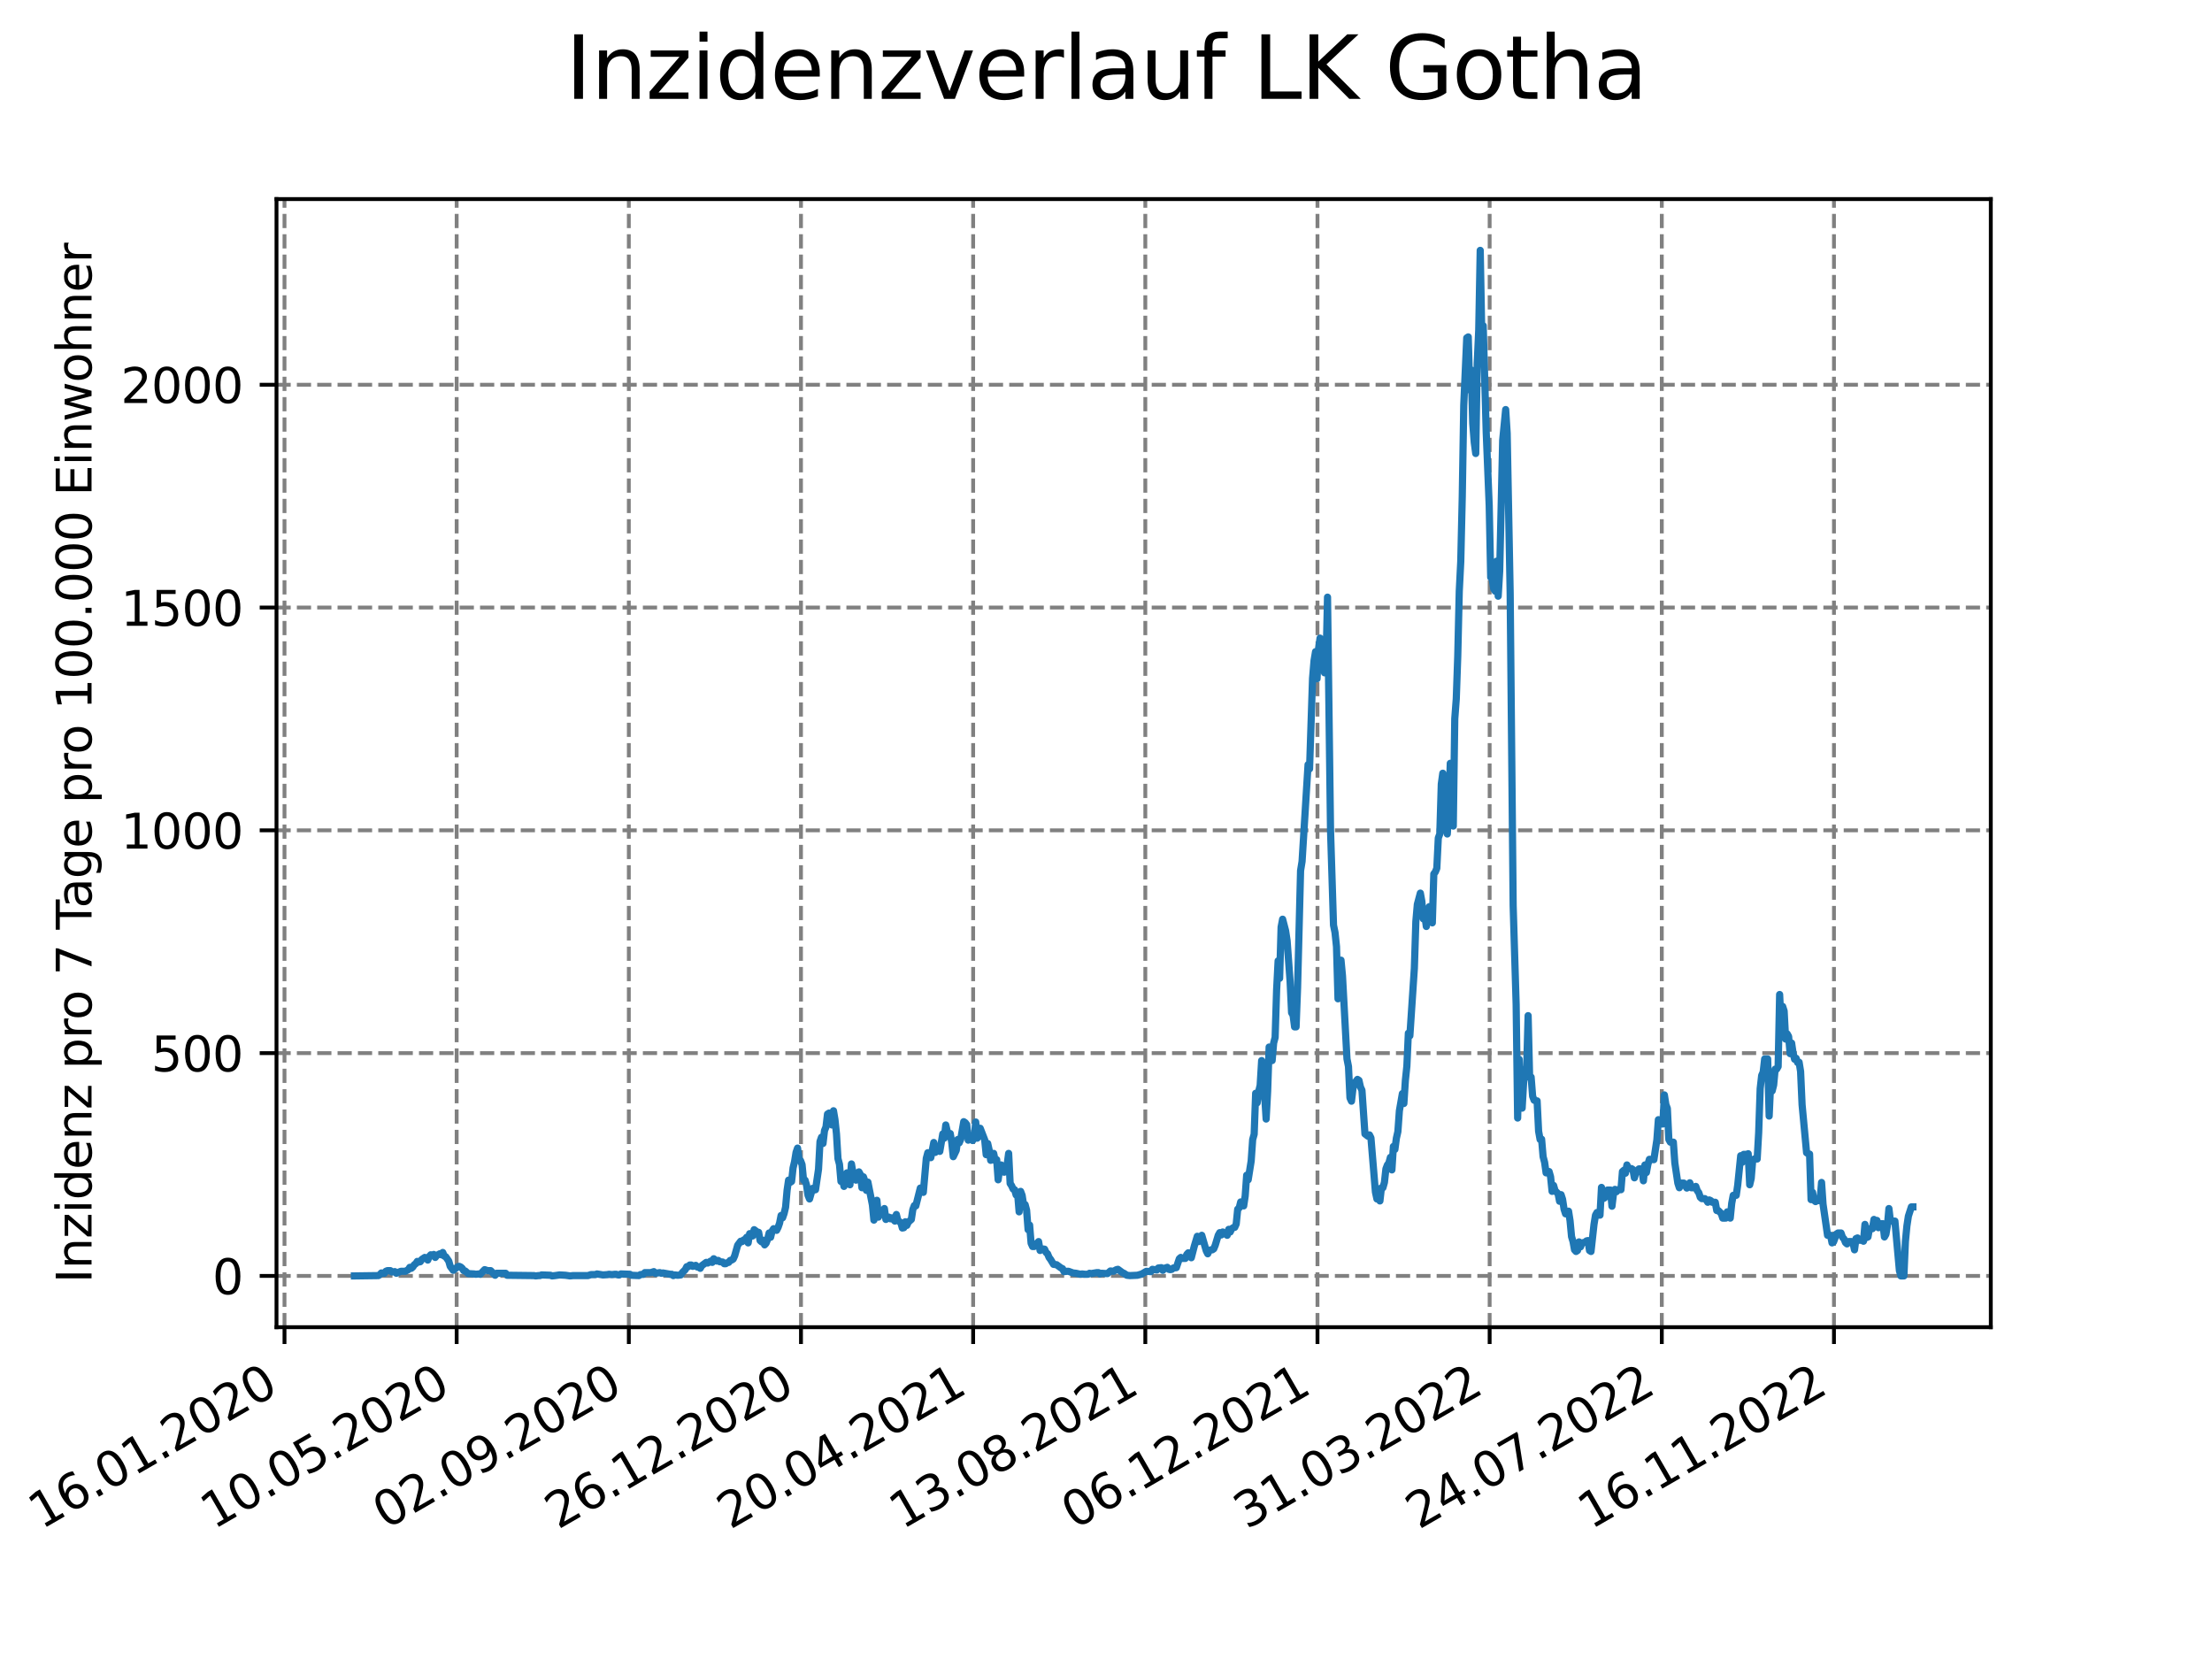 <?xml version="1.0" encoding="utf-8" standalone="no"?>
<!DOCTYPE svg PUBLIC "-//W3C//DTD SVG 1.1//EN"
  "http://www.w3.org/Graphics/SVG/1.1/DTD/svg11.dtd">
<svg xmlns:xlink="http://www.w3.org/1999/xlink" width="460.8pt" height="345.6pt" viewBox="0 0 460.8 345.6" xmlns="http://www.w3.org/2000/svg" version="1.1">
 <defs>
  <style type="text/css">*{stroke-linejoin: round; stroke-linecap: butt}</style>
 </defs>
 <g id="figure_1">
  <g id="patch_1">
   <path d="M 0 345.6 
L 460.8 345.6 
L 460.8 0 
L 0 0 
z
" style="fill: #ffffff"/>
  </g>
  <g id="axes_1">
   <g id="patch_2">
    <path d="M 57.6 276.48 
L 414.72 276.48 
L 414.72 41.472 
L 57.6 41.472 
z
" style="fill: #ffffff"/>
   </g>
   <g id="matplotlib.axis_1">
    <g id="xtick_1">
     <g id="line2d_1">
      <path d="M 59.266 276.48 
L 59.266 41.472 
" clip-path="url(#p59f0706192)" style="fill: none; stroke-dasharray: 2.96,1.28; stroke-dashoffset: 0; stroke: #808080; stroke-width: 0.8"/>
     </g>
     <g id="line2d_2">
      <defs>
       <path id="ma2d7d2da72" d="M 0 0 
L 0 3.5 
" style="stroke: #000000; stroke-width: 0.8"/>
      </defs>
      <g>
       <use xlink:href="#ma2d7d2da72" x="59.266" y="276.48" style="stroke: #000000; stroke-width: 0.8"/>
      </g>
     </g>
     <g id="text_1">
      <!-- 16.01.2020 -->
      <g transform="translate(8.641 318.689) rotate(-30) scale(0.1 -0.1)">
       <defs>
        <path id="DejaVuSans-31" d="M 794 531 
L 1825 531 
L 1825 4091 
L 703 3866 
L 703 4441 
L 1819 4666 
L 2450 4666 
L 2450 531 
L 3481 531 
L 3481 0 
L 794 0 
L 794 531 
z
" transform="scale(0.016)"/>
        <path id="DejaVuSans-36" d="M 2113 2584 
Q 1688 2584 1439 2293 
Q 1191 2003 1191 1497 
Q 1191 994 1439 701 
Q 1688 409 2113 409 
Q 2538 409 2786 701 
Q 3034 994 3034 1497 
Q 3034 2003 2786 2293 
Q 2538 2584 2113 2584 
z
M 3366 4563 
L 3366 3988 
Q 3128 4100 2886 4159 
Q 2644 4219 2406 4219 
Q 1781 4219 1451 3797 
Q 1122 3375 1075 2522 
Q 1259 2794 1537 2939 
Q 1816 3084 2150 3084 
Q 2853 3084 3261 2657 
Q 3669 2231 3669 1497 
Q 3669 778 3244 343 
Q 2819 -91 2113 -91 
Q 1303 -91 875 529 
Q 447 1150 447 2328 
Q 447 3434 972 4092 
Q 1497 4750 2381 4750 
Q 2619 4750 2861 4703 
Q 3103 4656 3366 4563 
z
" transform="scale(0.016)"/>
        <path id="DejaVuSans-2e" d="M 684 794 
L 1344 794 
L 1344 0 
L 684 0 
L 684 794 
z
" transform="scale(0.016)"/>
        <path id="DejaVuSans-30" d="M 2034 4250 
Q 1547 4250 1301 3770 
Q 1056 3291 1056 2328 
Q 1056 1369 1301 889 
Q 1547 409 2034 409 
Q 2525 409 2770 889 
Q 3016 1369 3016 2328 
Q 3016 3291 2770 3770 
Q 2525 4250 2034 4250 
z
M 2034 4750 
Q 2819 4750 3233 4129 
Q 3647 3509 3647 2328 
Q 3647 1150 3233 529 
Q 2819 -91 2034 -91 
Q 1250 -91 836 529 
Q 422 1150 422 2328 
Q 422 3509 836 4129 
Q 1250 4750 2034 4750 
z
" transform="scale(0.016)"/>
        <path id="DejaVuSans-32" d="M 1228 531 
L 3431 531 
L 3431 0 
L 469 0 
L 469 531 
Q 828 903 1448 1529 
Q 2069 2156 2228 2338 
Q 2531 2678 2651 2914 
Q 2772 3150 2772 3378 
Q 2772 3750 2511 3984 
Q 2250 4219 1831 4219 
Q 1534 4219 1204 4116 
Q 875 4013 500 3803 
L 500 4441 
Q 881 4594 1212 4672 
Q 1544 4750 1819 4750 
Q 2544 4750 2975 4387 
Q 3406 4025 3406 3419 
Q 3406 3131 3298 2873 
Q 3191 2616 2906 2266 
Q 2828 2175 2409 1742 
Q 1991 1309 1228 531 
z
" transform="scale(0.016)"/>
       </defs>
       <use xlink:href="#DejaVuSans-31"/>
       <use xlink:href="#DejaVuSans-36" x="63.623"/>
       <use xlink:href="#DejaVuSans-2e" x="127.246"/>
       <use xlink:href="#DejaVuSans-30" x="159.033"/>
       <use xlink:href="#DejaVuSans-31" x="222.656"/>
       <use xlink:href="#DejaVuSans-2e" x="286.279"/>
       <use xlink:href="#DejaVuSans-32" x="318.066"/>
       <use xlink:href="#DejaVuSans-30" x="381.689"/>
       <use xlink:href="#DejaVuSans-32" x="445.312"/>
       <use xlink:href="#DejaVuSans-30" x="508.936"/>
      </g>
     </g>
    </g>
    <g id="xtick_2">
     <g id="line2d_3">
      <path d="M 95.131 276.48 
L 95.131 41.472 
" clip-path="url(#p59f0706192)" style="fill: none; stroke-dasharray: 2.96,1.28; stroke-dashoffset: 0; stroke: #808080; stroke-width: 0.8"/>
     </g>
     <g id="line2d_4">
      <g>
       <use xlink:href="#ma2d7d2da72" x="95.131" y="276.48" style="stroke: #000000; stroke-width: 0.8"/>
      </g>
     </g>
     <g id="text_2">
      <!-- 10.05.2020 -->
      <g transform="translate(44.505 318.689) rotate(-30) scale(0.1 -0.1)">
       <defs>
        <path id="DejaVuSans-35" d="M 691 4666 
L 3169 4666 
L 3169 4134 
L 1269 4134 
L 1269 2991 
Q 1406 3038 1543 3061 
Q 1681 3084 1819 3084 
Q 2600 3084 3056 2656 
Q 3513 2228 3513 1497 
Q 3513 744 3044 326 
Q 2575 -91 1722 -91 
Q 1428 -91 1123 -41 
Q 819 9 494 109 
L 494 744 
Q 775 591 1075 516 
Q 1375 441 1709 441 
Q 2250 441 2565 725 
Q 2881 1009 2881 1497 
Q 2881 1984 2565 2268 
Q 2250 2553 1709 2553 
Q 1456 2553 1204 2497 
Q 953 2441 691 2322 
L 691 4666 
z
" transform="scale(0.016)"/>
       </defs>
       <use xlink:href="#DejaVuSans-31"/>
       <use xlink:href="#DejaVuSans-30" x="63.623"/>
       <use xlink:href="#DejaVuSans-2e" x="127.246"/>
       <use xlink:href="#DejaVuSans-30" x="159.033"/>
       <use xlink:href="#DejaVuSans-35" x="222.656"/>
       <use xlink:href="#DejaVuSans-2e" x="286.279"/>
       <use xlink:href="#DejaVuSans-32" x="318.066"/>
       <use xlink:href="#DejaVuSans-30" x="381.689"/>
       <use xlink:href="#DejaVuSans-32" x="445.312"/>
       <use xlink:href="#DejaVuSans-30" x="508.936"/>
      </g>
     </g>
    </g>
    <g id="xtick_3">
     <g id="line2d_5">
      <path d="M 130.996 276.48 
L 130.996 41.472 
" clip-path="url(#p59f0706192)" style="fill: none; stroke-dasharray: 2.96,1.28; stroke-dashoffset: 0; stroke: #808080; stroke-width: 0.8"/>
     </g>
     <g id="line2d_6">
      <g>
       <use xlink:href="#ma2d7d2da72" x="130.996" y="276.48" style="stroke: #000000; stroke-width: 0.8"/>
      </g>
     </g>
     <g id="text_3">
      <!-- 02.09.2020 -->
      <g transform="translate(80.37 318.689) rotate(-30) scale(0.1 -0.1)">
       <defs>
        <path id="DejaVuSans-39" d="M 703 97 
L 703 672 
Q 941 559 1184 500 
Q 1428 441 1663 441 
Q 2288 441 2617 861 
Q 2947 1281 2994 2138 
Q 2813 1869 2534 1725 
Q 2256 1581 1919 1581 
Q 1219 1581 811 2004 
Q 403 2428 403 3163 
Q 403 3881 828 4315 
Q 1253 4750 1959 4750 
Q 2769 4750 3195 4129 
Q 3622 3509 3622 2328 
Q 3622 1225 3098 567 
Q 2575 -91 1691 -91 
Q 1453 -91 1209 -44 
Q 966 3 703 97 
z
M 1959 2075 
Q 2384 2075 2632 2365 
Q 2881 2656 2881 3163 
Q 2881 3666 2632 3958 
Q 2384 4250 1959 4250 
Q 1534 4250 1286 3958 
Q 1038 3666 1038 3163 
Q 1038 2656 1286 2365 
Q 1534 2075 1959 2075 
z
" transform="scale(0.016)"/>
       </defs>
       <use xlink:href="#DejaVuSans-30"/>
       <use xlink:href="#DejaVuSans-32" x="63.623"/>
       <use xlink:href="#DejaVuSans-2e" x="127.246"/>
       <use xlink:href="#DejaVuSans-30" x="159.033"/>
       <use xlink:href="#DejaVuSans-39" x="222.656"/>
       <use xlink:href="#DejaVuSans-2e" x="286.279"/>
       <use xlink:href="#DejaVuSans-32" x="318.066"/>
       <use xlink:href="#DejaVuSans-30" x="381.689"/>
       <use xlink:href="#DejaVuSans-32" x="445.312"/>
       <use xlink:href="#DejaVuSans-30" x="508.936"/>
      </g>
     </g>
    </g>
    <g id="xtick_4">
     <g id="line2d_7">
      <path d="M 166.86 276.48 
L 166.86 41.472 
" clip-path="url(#p59f0706192)" style="fill: none; stroke-dasharray: 2.96,1.28; stroke-dashoffset: 0; stroke: #808080; stroke-width: 0.8"/>
     </g>
     <g id="line2d_8">
      <g>
       <use xlink:href="#ma2d7d2da72" x="166.86" y="276.48" style="stroke: #000000; stroke-width: 0.8"/>
      </g>
     </g>
     <g id="text_4">
      <!-- 26.12.2020 -->
      <g transform="translate(116.235 318.689) rotate(-30) scale(0.1 -0.1)">
       <use xlink:href="#DejaVuSans-32"/>
       <use xlink:href="#DejaVuSans-36" x="63.623"/>
       <use xlink:href="#DejaVuSans-2e" x="127.246"/>
       <use xlink:href="#DejaVuSans-31" x="159.033"/>
       <use xlink:href="#DejaVuSans-32" x="222.656"/>
       <use xlink:href="#DejaVuSans-2e" x="286.279"/>
       <use xlink:href="#DejaVuSans-32" x="318.066"/>
       <use xlink:href="#DejaVuSans-30" x="381.689"/>
       <use xlink:href="#DejaVuSans-32" x="445.312"/>
       <use xlink:href="#DejaVuSans-30" x="508.936"/>
      </g>
     </g>
    </g>
    <g id="xtick_5">
     <g id="line2d_9">
      <path d="M 202.725 276.48 
L 202.725 41.472 
" clip-path="url(#p59f0706192)" style="fill: none; stroke-dasharray: 2.96,1.28; stroke-dashoffset: 0; stroke: #808080; stroke-width: 0.8"/>
     </g>
     <g id="line2d_10">
      <g>
       <use xlink:href="#ma2d7d2da72" x="202.725" y="276.48" style="stroke: #000000; stroke-width: 0.8"/>
      </g>
     </g>
     <g id="text_5">
      <!-- 20.04.2021 -->
      <g transform="translate(152.1 318.689) rotate(-30) scale(0.1 -0.1)">
       <defs>
        <path id="DejaVuSans-34" d="M 2419 4116 
L 825 1625 
L 2419 1625 
L 2419 4116 
z
M 2253 4666 
L 3047 4666 
L 3047 1625 
L 3713 1625 
L 3713 1100 
L 3047 1100 
L 3047 0 
L 2419 0 
L 2419 1100 
L 313 1100 
L 313 1709 
L 2253 4666 
z
" transform="scale(0.016)"/>
       </defs>
       <use xlink:href="#DejaVuSans-32"/>
       <use xlink:href="#DejaVuSans-30" x="63.623"/>
       <use xlink:href="#DejaVuSans-2e" x="127.246"/>
       <use xlink:href="#DejaVuSans-30" x="159.033"/>
       <use xlink:href="#DejaVuSans-34" x="222.656"/>
       <use xlink:href="#DejaVuSans-2e" x="286.279"/>
       <use xlink:href="#DejaVuSans-32" x="318.066"/>
       <use xlink:href="#DejaVuSans-30" x="381.689"/>
       <use xlink:href="#DejaVuSans-32" x="445.312"/>
       <use xlink:href="#DejaVuSans-31" x="508.936"/>
      </g>
     </g>
    </g>
    <g id="xtick_6">
     <g id="line2d_11">
      <path d="M 238.59 276.48 
L 238.59 41.472 
" clip-path="url(#p59f0706192)" style="fill: none; stroke-dasharray: 2.96,1.28; stroke-dashoffset: 0; stroke: #808080; stroke-width: 0.8"/>
     </g>
     <g id="line2d_12">
      <g>
       <use xlink:href="#ma2d7d2da72" x="238.59" y="276.48" style="stroke: #000000; stroke-width: 0.8"/>
      </g>
     </g>
     <g id="text_6">
      <!-- 13.08.2021 -->
      <g transform="translate(187.965 318.689) rotate(-30) scale(0.1 -0.1)">
       <defs>
        <path id="DejaVuSans-33" d="M 2597 2516 
Q 3050 2419 3304 2112 
Q 3559 1806 3559 1356 
Q 3559 666 3084 287 
Q 2609 -91 1734 -91 
Q 1441 -91 1130 -33 
Q 819 25 488 141 
L 488 750 
Q 750 597 1062 519 
Q 1375 441 1716 441 
Q 2309 441 2620 675 
Q 2931 909 2931 1356 
Q 2931 1769 2642 2001 
Q 2353 2234 1838 2234 
L 1294 2234 
L 1294 2753 
L 1863 2753 
Q 2328 2753 2575 2939 
Q 2822 3125 2822 3475 
Q 2822 3834 2567 4026 
Q 2313 4219 1838 4219 
Q 1578 4219 1281 4162 
Q 984 4106 628 3988 
L 628 4550 
Q 988 4650 1302 4700 
Q 1616 4750 1894 4750 
Q 2613 4750 3031 4423 
Q 3450 4097 3450 3541 
Q 3450 3153 3228 2886 
Q 3006 2619 2597 2516 
z
" transform="scale(0.016)"/>
        <path id="DejaVuSans-38" d="M 2034 2216 
Q 1584 2216 1326 1975 
Q 1069 1734 1069 1313 
Q 1069 891 1326 650 
Q 1584 409 2034 409 
Q 2484 409 2743 651 
Q 3003 894 3003 1313 
Q 3003 1734 2745 1975 
Q 2488 2216 2034 2216 
z
M 1403 2484 
Q 997 2584 770 2862 
Q 544 3141 544 3541 
Q 544 4100 942 4425 
Q 1341 4750 2034 4750 
Q 2731 4750 3128 4425 
Q 3525 4100 3525 3541 
Q 3525 3141 3298 2862 
Q 3072 2584 2669 2484 
Q 3125 2378 3379 2068 
Q 3634 1759 3634 1313 
Q 3634 634 3220 271 
Q 2806 -91 2034 -91 
Q 1263 -91 848 271 
Q 434 634 434 1313 
Q 434 1759 690 2068 
Q 947 2378 1403 2484 
z
M 1172 3481 
Q 1172 3119 1398 2916 
Q 1625 2713 2034 2713 
Q 2441 2713 2670 2916 
Q 2900 3119 2900 3481 
Q 2900 3844 2670 4047 
Q 2441 4250 2034 4250 
Q 1625 4250 1398 4047 
Q 1172 3844 1172 3481 
z
" transform="scale(0.016)"/>
       </defs>
       <use xlink:href="#DejaVuSans-31"/>
       <use xlink:href="#DejaVuSans-33" x="63.623"/>
       <use xlink:href="#DejaVuSans-2e" x="127.246"/>
       <use xlink:href="#DejaVuSans-30" x="159.033"/>
       <use xlink:href="#DejaVuSans-38" x="222.656"/>
       <use xlink:href="#DejaVuSans-2e" x="286.279"/>
       <use xlink:href="#DejaVuSans-32" x="318.066"/>
       <use xlink:href="#DejaVuSans-30" x="381.689"/>
       <use xlink:href="#DejaVuSans-32" x="445.312"/>
       <use xlink:href="#DejaVuSans-31" x="508.936"/>
      </g>
     </g>
    </g>
    <g id="xtick_7">
     <g id="line2d_13">
      <path d="M 274.455 276.48 
L 274.455 41.472 
" clip-path="url(#p59f0706192)" style="fill: none; stroke-dasharray: 2.96,1.28; stroke-dashoffset: 0; stroke: #808080; stroke-width: 0.8"/>
     </g>
     <g id="line2d_14">
      <g>
       <use xlink:href="#ma2d7d2da72" x="274.455" y="276.48" style="stroke: #000000; stroke-width: 0.8"/>
      </g>
     </g>
     <g id="text_7">
      <!-- 06.12.2021 -->
      <g transform="translate(223.83 318.689) rotate(-30) scale(0.1 -0.1)">
       <use xlink:href="#DejaVuSans-30"/>
       <use xlink:href="#DejaVuSans-36" x="63.623"/>
       <use xlink:href="#DejaVuSans-2e" x="127.246"/>
       <use xlink:href="#DejaVuSans-31" x="159.033"/>
       <use xlink:href="#DejaVuSans-32" x="222.656"/>
       <use xlink:href="#DejaVuSans-2e" x="286.279"/>
       <use xlink:href="#DejaVuSans-32" x="318.066"/>
       <use xlink:href="#DejaVuSans-30" x="381.689"/>
       <use xlink:href="#DejaVuSans-32" x="445.312"/>
       <use xlink:href="#DejaVuSans-31" x="508.936"/>
      </g>
     </g>
    </g>
    <g id="xtick_8">
     <g id="line2d_15">
      <path d="M 310.32 276.48 
L 310.32 41.472 
" clip-path="url(#p59f0706192)" style="fill: none; stroke-dasharray: 2.96,1.28; stroke-dashoffset: 0; stroke: #808080; stroke-width: 0.8"/>
     </g>
     <g id="line2d_16">
      <g>
       <use xlink:href="#ma2d7d2da72" x="310.32" y="276.48" style="stroke: #000000; stroke-width: 0.8"/>
      </g>
     </g>
     <g id="text_8">
      <!-- 31.03.2022 -->
      <g transform="translate(259.694 318.689) rotate(-30) scale(0.1 -0.1)">
       <use xlink:href="#DejaVuSans-33"/>
       <use xlink:href="#DejaVuSans-31" x="63.623"/>
       <use xlink:href="#DejaVuSans-2e" x="127.246"/>
       <use xlink:href="#DejaVuSans-30" x="159.033"/>
       <use xlink:href="#DejaVuSans-33" x="222.656"/>
       <use xlink:href="#DejaVuSans-2e" x="286.279"/>
       <use xlink:href="#DejaVuSans-32" x="318.066"/>
       <use xlink:href="#DejaVuSans-30" x="381.689"/>
       <use xlink:href="#DejaVuSans-32" x="445.312"/>
       <use xlink:href="#DejaVuSans-32" x="508.936"/>
      </g>
     </g>
    </g>
    <g id="xtick_9">
     <g id="line2d_17">
      <path d="M 346.184 276.48 
L 346.184 41.472 
" clip-path="url(#p59f0706192)" style="fill: none; stroke-dasharray: 2.96,1.28; stroke-dashoffset: 0; stroke: #808080; stroke-width: 0.8"/>
     </g>
     <g id="line2d_18">
      <g>
       <use xlink:href="#ma2d7d2da72" x="346.184" y="276.48" style="stroke: #000000; stroke-width: 0.8"/>
      </g>
     </g>
     <g id="text_9">
      <!-- 24.07.2022 -->
      <g transform="translate(295.559 318.689) rotate(-30) scale(0.1 -0.1)">
       <defs>
        <path id="DejaVuSans-37" d="M 525 4666 
L 3525 4666 
L 3525 4397 
L 1831 0 
L 1172 0 
L 2766 4134 
L 525 4134 
L 525 4666 
z
" transform="scale(0.016)"/>
       </defs>
       <use xlink:href="#DejaVuSans-32"/>
       <use xlink:href="#DejaVuSans-34" x="63.623"/>
       <use xlink:href="#DejaVuSans-2e" x="127.246"/>
       <use xlink:href="#DejaVuSans-30" x="159.033"/>
       <use xlink:href="#DejaVuSans-37" x="222.656"/>
       <use xlink:href="#DejaVuSans-2e" x="286.279"/>
       <use xlink:href="#DejaVuSans-32" x="318.066"/>
       <use xlink:href="#DejaVuSans-30" x="381.689"/>
       <use xlink:href="#DejaVuSans-32" x="445.312"/>
       <use xlink:href="#DejaVuSans-32" x="508.936"/>
      </g>
     </g>
    </g>
    <g id="xtick_10">
     <g id="line2d_19">
      <path d="M 382.049 276.48 
L 382.049 41.472 
" clip-path="url(#p59f0706192)" style="fill: none; stroke-dasharray: 2.96,1.28; stroke-dashoffset: 0; stroke: #808080; stroke-width: 0.8"/>
     </g>
     <g id="line2d_20">
      <g>
       <use xlink:href="#ma2d7d2da72" x="382.049" y="276.48" style="stroke: #000000; stroke-width: 0.8"/>
      </g>
     </g>
     <g id="text_10">
      <!-- 16.11.2022 -->
      <g transform="translate(331.424 318.689) rotate(-30) scale(0.1 -0.1)">
       <use xlink:href="#DejaVuSans-31"/>
       <use xlink:href="#DejaVuSans-36" x="63.623"/>
       <use xlink:href="#DejaVuSans-2e" x="127.246"/>
       <use xlink:href="#DejaVuSans-31" x="159.033"/>
       <use xlink:href="#DejaVuSans-31" x="222.656"/>
       <use xlink:href="#DejaVuSans-2e" x="286.279"/>
       <use xlink:href="#DejaVuSans-32" x="318.066"/>
       <use xlink:href="#DejaVuSans-30" x="381.689"/>
       <use xlink:href="#DejaVuSans-32" x="445.312"/>
       <use xlink:href="#DejaVuSans-32" x="508.936"/>
      </g>
     </g>
    </g>
   </g>
   <g id="matplotlib.axis_2">
    <g id="ytick_1">
     <g id="line2d_21">
      <path d="M 57.6 265.798 
L 414.72 265.798 
" clip-path="url(#p59f0706192)" style="fill: none; stroke-dasharray: 2.96,1.28; stroke-dashoffset: 0; stroke: #808080; stroke-width: 0.8"/>
     </g>
     <g id="line2d_22">
      <defs>
       <path id="mc2880d8bda" d="M 0 0 
L -3.5 0 
" style="stroke: #000000; stroke-width: 0.8"/>
      </defs>
      <g>
       <use xlink:href="#mc2880d8bda" x="57.6" y="265.798" style="stroke: #000000; stroke-width: 0.8"/>
      </g>
     </g>
     <g id="text_11">
      <!-- 0 -->
      <g transform="translate(44.237 269.597) scale(0.1 -0.1)">
       <use xlink:href="#DejaVuSans-30"/>
      </g>
     </g>
    </g>
    <g id="ytick_2">
     <g id="line2d_23">
      <path d="M 57.6 219.385 
L 414.72 219.385 
" clip-path="url(#p59f0706192)" style="fill: none; stroke-dasharray: 2.96,1.28; stroke-dashoffset: 0; stroke: #808080; stroke-width: 0.8"/>
     </g>
     <g id="line2d_24">
      <g>
       <use xlink:href="#mc2880d8bda" x="57.6" y="219.385" style="stroke: #000000; stroke-width: 0.8"/>
      </g>
     </g>
     <g id="text_12">
      <!-- 500 -->
      <g transform="translate(31.512 223.184) scale(0.1 -0.1)">
       <use xlink:href="#DejaVuSans-35"/>
       <use xlink:href="#DejaVuSans-30" x="63.623"/>
       <use xlink:href="#DejaVuSans-30" x="127.246"/>
      </g>
     </g>
    </g>
    <g id="ytick_3">
     <g id="line2d_25">
      <path d="M 57.6 172.973 
L 414.72 172.973 
" clip-path="url(#p59f0706192)" style="fill: none; stroke-dasharray: 2.96,1.28; stroke-dashoffset: 0; stroke: #808080; stroke-width: 0.8"/>
     </g>
     <g id="line2d_26">
      <g>
       <use xlink:href="#mc2880d8bda" x="57.6" y="172.973" style="stroke: #000000; stroke-width: 0.8"/>
      </g>
     </g>
     <g id="text_13">
      <!-- 1000 -->
      <g transform="translate(25.15 176.772) scale(0.1 -0.1)">
       <use xlink:href="#DejaVuSans-31"/>
       <use xlink:href="#DejaVuSans-30" x="63.623"/>
       <use xlink:href="#DejaVuSans-30" x="127.246"/>
       <use xlink:href="#DejaVuSans-30" x="190.869"/>
      </g>
     </g>
    </g>
    <g id="ytick_4">
     <g id="line2d_27">
      <path d="M 57.6 126.56 
L 414.72 126.56 
" clip-path="url(#p59f0706192)" style="fill: none; stroke-dasharray: 2.96,1.28; stroke-dashoffset: 0; stroke: #808080; stroke-width: 0.8"/>
     </g>
     <g id="line2d_28">
      <g>
       <use xlink:href="#mc2880d8bda" x="57.6" y="126.56" style="stroke: #000000; stroke-width: 0.8"/>
      </g>
     </g>
     <g id="text_14">
      <!-- 1500 -->
      <g transform="translate(25.15 130.359) scale(0.1 -0.1)">
       <use xlink:href="#DejaVuSans-31"/>
       <use xlink:href="#DejaVuSans-35" x="63.623"/>
       <use xlink:href="#DejaVuSans-30" x="127.246"/>
       <use xlink:href="#DejaVuSans-30" x="190.869"/>
      </g>
     </g>
    </g>
    <g id="ytick_5">
     <g id="line2d_29">
      <path d="M 57.6 80.147 
L 414.72 80.147 
" clip-path="url(#p59f0706192)" style="fill: none; stroke-dasharray: 2.96,1.28; stroke-dashoffset: 0; stroke: #808080; stroke-width: 0.8"/>
     </g>
     <g id="line2d_30">
      <g>
       <use xlink:href="#mc2880d8bda" x="57.6" y="80.147" style="stroke: #000000; stroke-width: 0.8"/>
      </g>
     </g>
     <g id="text_15">
      <!-- 2000 -->
      <g transform="translate(25.15 83.947) scale(0.1 -0.1)">
       <use xlink:href="#DejaVuSans-32"/>
       <use xlink:href="#DejaVuSans-30" x="63.623"/>
       <use xlink:href="#DejaVuSans-30" x="127.246"/>
       <use xlink:href="#DejaVuSans-30" x="190.869"/>
      </g>
     </g>
    </g>
    <g id="text_16">
     <!-- Inzidenz pro 7 Tage pro 100.000 Einwohner -->
     <g transform="translate(19.07 267.301) rotate(-90) scale(0.1 -0.1)">
      <defs>
       <path id="DejaVuSans-49" d="M 628 4666 
L 1259 4666 
L 1259 0 
L 628 0 
L 628 4666 
z
" transform="scale(0.016)"/>
       <path id="DejaVuSans-6e" d="M 3513 2113 
L 3513 0 
L 2938 0 
L 2938 2094 
Q 2938 2591 2744 2837 
Q 2550 3084 2163 3084 
Q 1697 3084 1428 2787 
Q 1159 2491 1159 1978 
L 1159 0 
L 581 0 
L 581 3500 
L 1159 3500 
L 1159 2956 
Q 1366 3272 1645 3428 
Q 1925 3584 2291 3584 
Q 2894 3584 3203 3211 
Q 3513 2838 3513 2113 
z
" transform="scale(0.016)"/>
       <path id="DejaVuSans-7a" d="M 353 3500 
L 3084 3500 
L 3084 2975 
L 922 459 
L 3084 459 
L 3084 0 
L 275 0 
L 275 525 
L 2438 3041 
L 353 3041 
L 353 3500 
z
" transform="scale(0.016)"/>
       <path id="DejaVuSans-69" d="M 603 3500 
L 1178 3500 
L 1178 0 
L 603 0 
L 603 3500 
z
M 603 4863 
L 1178 4863 
L 1178 4134 
L 603 4134 
L 603 4863 
z
" transform="scale(0.016)"/>
       <path id="DejaVuSans-64" d="M 2906 2969 
L 2906 4863 
L 3481 4863 
L 3481 0 
L 2906 0 
L 2906 525 
Q 2725 213 2448 61 
Q 2172 -91 1784 -91 
Q 1150 -91 751 415 
Q 353 922 353 1747 
Q 353 2572 751 3078 
Q 1150 3584 1784 3584 
Q 2172 3584 2448 3432 
Q 2725 3281 2906 2969 
z
M 947 1747 
Q 947 1113 1208 752 
Q 1469 391 1925 391 
Q 2381 391 2643 752 
Q 2906 1113 2906 1747 
Q 2906 2381 2643 2742 
Q 2381 3103 1925 3103 
Q 1469 3103 1208 2742 
Q 947 2381 947 1747 
z
" transform="scale(0.016)"/>
       <path id="DejaVuSans-65" d="M 3597 1894 
L 3597 1613 
L 953 1613 
Q 991 1019 1311 708 
Q 1631 397 2203 397 
Q 2534 397 2845 478 
Q 3156 559 3463 722 
L 3463 178 
Q 3153 47 2828 -22 
Q 2503 -91 2169 -91 
Q 1331 -91 842 396 
Q 353 884 353 1716 
Q 353 2575 817 3079 
Q 1281 3584 2069 3584 
Q 2775 3584 3186 3129 
Q 3597 2675 3597 1894 
z
M 3022 2063 
Q 3016 2534 2758 2815 
Q 2500 3097 2075 3097 
Q 1594 3097 1305 2825 
Q 1016 2553 972 2059 
L 3022 2063 
z
" transform="scale(0.016)"/>
       <path id="DejaVuSans-20" transform="scale(0.016)"/>
       <path id="DejaVuSans-70" d="M 1159 525 
L 1159 -1331 
L 581 -1331 
L 581 3500 
L 1159 3500 
L 1159 2969 
Q 1341 3281 1617 3432 
Q 1894 3584 2278 3584 
Q 2916 3584 3314 3078 
Q 3713 2572 3713 1747 
Q 3713 922 3314 415 
Q 2916 -91 2278 -91 
Q 1894 -91 1617 61 
Q 1341 213 1159 525 
z
M 3116 1747 
Q 3116 2381 2855 2742 
Q 2594 3103 2138 3103 
Q 1681 3103 1420 2742 
Q 1159 2381 1159 1747 
Q 1159 1113 1420 752 
Q 1681 391 2138 391 
Q 2594 391 2855 752 
Q 3116 1113 3116 1747 
z
" transform="scale(0.016)"/>
       <path id="DejaVuSans-72" d="M 2631 2963 
Q 2534 3019 2420 3045 
Q 2306 3072 2169 3072 
Q 1681 3072 1420 2755 
Q 1159 2438 1159 1844 
L 1159 0 
L 581 0 
L 581 3500 
L 1159 3500 
L 1159 2956 
Q 1341 3275 1631 3429 
Q 1922 3584 2338 3584 
Q 2397 3584 2469 3576 
Q 2541 3569 2628 3553 
L 2631 2963 
z
" transform="scale(0.016)"/>
       <path id="DejaVuSans-6f" d="M 1959 3097 
Q 1497 3097 1228 2736 
Q 959 2375 959 1747 
Q 959 1119 1226 758 
Q 1494 397 1959 397 
Q 2419 397 2687 759 
Q 2956 1122 2956 1747 
Q 2956 2369 2687 2733 
Q 2419 3097 1959 3097 
z
M 1959 3584 
Q 2709 3584 3137 3096 
Q 3566 2609 3566 1747 
Q 3566 888 3137 398 
Q 2709 -91 1959 -91 
Q 1206 -91 779 398 
Q 353 888 353 1747 
Q 353 2609 779 3096 
Q 1206 3584 1959 3584 
z
" transform="scale(0.016)"/>
       <path id="DejaVuSans-54" d="M -19 4666 
L 3928 4666 
L 3928 4134 
L 2272 4134 
L 2272 0 
L 1638 0 
L 1638 4134 
L -19 4134 
L -19 4666 
z
" transform="scale(0.016)"/>
       <path id="DejaVuSans-61" d="M 2194 1759 
Q 1497 1759 1228 1600 
Q 959 1441 959 1056 
Q 959 750 1161 570 
Q 1363 391 1709 391 
Q 2188 391 2477 730 
Q 2766 1069 2766 1631 
L 2766 1759 
L 2194 1759 
z
M 3341 1997 
L 3341 0 
L 2766 0 
L 2766 531 
Q 2569 213 2275 61 
Q 1981 -91 1556 -91 
Q 1019 -91 701 211 
Q 384 513 384 1019 
Q 384 1609 779 1909 
Q 1175 2209 1959 2209 
L 2766 2209 
L 2766 2266 
Q 2766 2663 2505 2880 
Q 2244 3097 1772 3097 
Q 1472 3097 1187 3025 
Q 903 2953 641 2809 
L 641 3341 
Q 956 3463 1253 3523 
Q 1550 3584 1831 3584 
Q 2591 3584 2966 3190 
Q 3341 2797 3341 1997 
z
" transform="scale(0.016)"/>
       <path id="DejaVuSans-67" d="M 2906 1791 
Q 2906 2416 2648 2759 
Q 2391 3103 1925 3103 
Q 1463 3103 1205 2759 
Q 947 2416 947 1791 
Q 947 1169 1205 825 
Q 1463 481 1925 481 
Q 2391 481 2648 825 
Q 2906 1169 2906 1791 
z
M 3481 434 
Q 3481 -459 3084 -895 
Q 2688 -1331 1869 -1331 
Q 1566 -1331 1297 -1286 
Q 1028 -1241 775 -1147 
L 775 -588 
Q 1028 -725 1275 -790 
Q 1522 -856 1778 -856 
Q 2344 -856 2625 -561 
Q 2906 -266 2906 331 
L 2906 616 
Q 2728 306 2450 153 
Q 2172 0 1784 0 
Q 1141 0 747 490 
Q 353 981 353 1791 
Q 353 2603 747 3093 
Q 1141 3584 1784 3584 
Q 2172 3584 2450 3431 
Q 2728 3278 2906 2969 
L 2906 3500 
L 3481 3500 
L 3481 434 
z
" transform="scale(0.016)"/>
       <path id="DejaVuSans-45" d="M 628 4666 
L 3578 4666 
L 3578 4134 
L 1259 4134 
L 1259 2753 
L 3481 2753 
L 3481 2222 
L 1259 2222 
L 1259 531 
L 3634 531 
L 3634 0 
L 628 0 
L 628 4666 
z
" transform="scale(0.016)"/>
       <path id="DejaVuSans-77" d="M 269 3500 
L 844 3500 
L 1563 769 
L 2278 3500 
L 2956 3500 
L 3675 769 
L 4391 3500 
L 4966 3500 
L 4050 0 
L 3372 0 
L 2619 2869 
L 1863 0 
L 1184 0 
L 269 3500 
z
" transform="scale(0.016)"/>
       <path id="DejaVuSans-68" d="M 3513 2113 
L 3513 0 
L 2938 0 
L 2938 2094 
Q 2938 2591 2744 2837 
Q 2550 3084 2163 3084 
Q 1697 3084 1428 2787 
Q 1159 2491 1159 1978 
L 1159 0 
L 581 0 
L 581 4863 
L 1159 4863 
L 1159 2956 
Q 1366 3272 1645 3428 
Q 1925 3584 2291 3584 
Q 2894 3584 3203 3211 
Q 3513 2838 3513 2113 
z
" transform="scale(0.016)"/>
      </defs>
      <use xlink:href="#DejaVuSans-49"/>
      <use xlink:href="#DejaVuSans-6e" x="29.492"/>
      <use xlink:href="#DejaVuSans-7a" x="92.871"/>
      <use xlink:href="#DejaVuSans-69" x="145.361"/>
      <use xlink:href="#DejaVuSans-64" x="173.145"/>
      <use xlink:href="#DejaVuSans-65" x="236.621"/>
      <use xlink:href="#DejaVuSans-6e" x="298.145"/>
      <use xlink:href="#DejaVuSans-7a" x="361.523"/>
      <use xlink:href="#DejaVuSans-20" x="414.014"/>
      <use xlink:href="#DejaVuSans-70" x="445.801"/>
      <use xlink:href="#DejaVuSans-72" x="509.277"/>
      <use xlink:href="#DejaVuSans-6f" x="548.141"/>
      <use xlink:href="#DejaVuSans-20" x="609.322"/>
      <use xlink:href="#DejaVuSans-37" x="641.109"/>
      <use xlink:href="#DejaVuSans-20" x="704.732"/>
      <use xlink:href="#DejaVuSans-54" x="736.52"/>
      <use xlink:href="#DejaVuSans-61" x="781.104"/>
      <use xlink:href="#DejaVuSans-67" x="842.383"/>
      <use xlink:href="#DejaVuSans-65" x="905.859"/>
      <use xlink:href="#DejaVuSans-20" x="967.383"/>
      <use xlink:href="#DejaVuSans-70" x="999.17"/>
      <use xlink:href="#DejaVuSans-72" x="1062.646"/>
      <use xlink:href="#DejaVuSans-6f" x="1101.51"/>
      <use xlink:href="#DejaVuSans-20" x="1162.691"/>
      <use xlink:href="#DejaVuSans-31" x="1194.479"/>
      <use xlink:href="#DejaVuSans-30" x="1258.102"/>
      <use xlink:href="#DejaVuSans-30" x="1321.725"/>
      <use xlink:href="#DejaVuSans-2e" x="1385.348"/>
      <use xlink:href="#DejaVuSans-30" x="1417.135"/>
      <use xlink:href="#DejaVuSans-30" x="1480.758"/>
      <use xlink:href="#DejaVuSans-30" x="1544.381"/>
      <use xlink:href="#DejaVuSans-20" x="1608.004"/>
      <use xlink:href="#DejaVuSans-45" x="1639.791"/>
      <use xlink:href="#DejaVuSans-69" x="1702.975"/>
      <use xlink:href="#DejaVuSans-6e" x="1730.758"/>
      <use xlink:href="#DejaVuSans-77" x="1794.137"/>
      <use xlink:href="#DejaVuSans-6f" x="1875.924"/>
      <use xlink:href="#DejaVuSans-68" x="1937.105"/>
      <use xlink:href="#DejaVuSans-6e" x="2000.484"/>
      <use xlink:href="#DejaVuSans-65" x="2063.863"/>
      <use xlink:href="#DejaVuSans-72" x="2125.387"/>
     </g>
    </g>
   </g>
   <g id="line2d_31">
    <path d="M 73.833 265.798 
L 78.823 265.729 
L 79.134 265.523 
L 79.446 265.179 
L 80.07 265.247 
L 80.382 264.835 
L 80.694 264.697 
L 81.318 264.697 
L 81.629 264.972 
L 82.253 264.903 
L 82.565 265.247 
L 83.501 264.835 
L 84.436 264.835 
L 85.06 264.49 
L 85.372 264.009 
L 85.684 264.215 
L 85.996 263.94 
L 86.307 263.458 
L 86.619 263.252 
L 86.931 262.77 
L 87.243 262.908 
L 87.555 262.839 
L 87.867 262.358 
L 88.491 261.945 
L 88.802 262.082 
L 89.114 262.495 
L 89.426 261.738 
L 89.738 261.394 
L 90.05 261.601 
L 90.362 261.325 
L 90.674 261.945 
L 90.985 261.532 
L 91.609 261.188 
L 91.921 261.394 
L 92.233 260.913 
L 92.545 261.669 
L 92.857 261.807 
L 93.48 262.702 
L 93.792 263.802 
L 94.416 264.628 
L 95.04 264.146 
L 95.352 263.871 
L 95.663 263.802 
L 95.975 263.94 
L 96.287 264.215 
L 96.599 264.697 
L 96.911 264.766 
L 97.535 265.316 
L 98.782 265.385 
L 99.094 265.454 
L 99.718 265.385 
L 100.03 265.454 
L 100.965 264.49 
L 101.589 264.697 
L 102.213 264.697 
L 103.148 265.66 
L 103.46 265.247 
L 105.331 265.247 
L 105.643 265.66 
L 111.257 265.729 
L 111.569 265.798 
L 112.192 265.729 
L 112.504 265.729 
L 112.816 265.591 
L 114.687 265.66 
L 114.999 265.798 
L 115.623 265.729 
L 116.559 265.591 
L 117.806 265.66 
L 118.742 265.798 
L 119.365 265.729 
L 122.484 265.729 
L 123.108 265.523 
L 124.043 265.523 
L 124.355 265.385 
L 125.603 265.591 
L 126.538 265.523 
L 126.85 265.454 
L 127.474 265.523 
L 128.098 265.454 
L 128.41 265.454 
L 128.721 265.591 
L 129.033 265.591 
L 129.345 265.385 
L 131.216 265.454 
L 131.528 265.66 
L 133.088 265.729 
L 133.4 265.523 
L 134.023 265.454 
L 134.335 265.11 
L 135.583 265.11 
L 136.206 264.903 
L 136.518 265.247 
L 137.454 265.11 
L 137.766 265.247 
L 138.078 265.179 
L 139.637 265.454 
L 139.949 265.454 
L 140.261 265.729 
L 140.572 265.591 
L 141.196 265.66 
L 141.82 265.591 
L 142.132 265.11 
L 142.756 264.49 
L 143.067 263.871 
L 143.379 263.871 
L 143.691 263.527 
L 144.003 263.527 
L 144.315 263.802 
L 144.939 263.596 
L 145.25 263.94 
L 145.562 263.94 
L 145.874 264.215 
L 146.186 263.665 
L 147.122 262.977 
L 147.434 263.114 
L 148.057 262.702 
L 148.369 262.977 
L 148.681 262.22 
L 149.305 262.702 
L 149.617 262.564 
L 149.929 262.839 
L 150.552 262.908 
L 150.864 263.252 
L 151.176 263.252 
L 151.488 263.046 
L 151.8 262.977 
L 152.112 262.564 
L 152.423 262.495 
L 152.735 262.289 
L 153.047 261.601 
L 153.671 259.399 
L 154.295 258.573 
L 154.607 258.642 
L 154.918 258.298 
L 155.23 258.229 
L 155.542 257.747 
L 155.854 258.917 
L 156.166 256.991 
L 156.79 257.472 
L 157.101 256.165 
L 157.725 256.647 
L 158.037 256.715 
L 158.349 258.436 
L 158.661 258.711 
L 158.973 258.367 
L 159.285 259.33 
L 159.596 258.986 
L 159.908 258.16 
L 160.22 256.853 
L 160.532 257.747 
L 160.844 256.44 
L 161.156 255.959 
L 161.468 256.027 
L 161.779 256.303 
L 162.091 255.683 
L 162.403 254.789 
L 162.715 253.206 
L 163.027 253.688 
L 163.339 252.793 
L 163.651 251.486 
L 163.963 247.977 
L 164.274 245.844 
L 164.586 246.326 
L 164.898 246.119 
L 165.21 243.298 
L 165.522 241.991 
L 165.834 240.064 
L 166.146 239.17 
L 166.458 241.578 
L 166.769 241.784 
L 167.081 242.61 
L 167.393 245.844 
L 167.705 245.844 
L 168.017 246.876 
L 168.329 249.009 
L 168.641 249.766 
L 169.264 247.564 
L 169.576 247.908 
L 169.888 247.839 
L 170.512 243.573 
L 170.824 237.794 
L 171.136 236.899 
L 171.447 238.206 
L 171.759 235.523 
L 172.071 234.766 
L 172.383 232.083 
L 172.695 231.876 
L 173.319 234.353 
L 173.63 231.395 
L 173.942 233.252 
L 174.254 236.211 
L 174.566 241.372 
L 174.878 242.541 
L 175.19 246.119 
L 175.502 245.431 
L 175.814 247.151 
L 176.125 244.881 
L 176.437 244.33 
L 176.749 245.982 
L 177.061 246.807 
L 177.373 242.472 
L 177.685 244.33 
L 177.997 244.261 
L 178.308 245.844 
L 178.62 245.225 
L 178.932 244.124 
L 179.244 244.674 
L 179.556 247.427 
L 179.868 245.156 
L 180.18 246.05 
L 180.492 247.977 
L 180.803 246.257 
L 181.739 251.004 
L 182.051 254.17 
L 182.675 250.041 
L 182.987 253.55 
L 183.61 252.243 
L 183.922 252.656 
L 184.234 251.761 
L 184.546 254.032 
L 184.858 253.688 
L 185.17 253.55 
L 185.481 253.894 
L 185.793 253.688 
L 186.417 254.376 
L 186.729 253 
L 187.041 254.238 
L 187.665 254.72 
L 187.976 255.821 
L 188.288 255.752 
L 188.6 254.514 
L 188.912 255.27 
L 189.224 254.582 
L 189.848 254.032 
L 190.159 251.968 
L 190.471 251.142 
L 190.783 251.211 
L 191.719 247.495 
L 192.343 248.39 
L 192.966 241.303 
L 193.278 240.133 
L 193.59 240.477 
L 193.902 241.165 
L 194.526 238 
L 194.837 240.064 
L 195.149 239.376 
L 195.461 239.239 
L 195.773 239.858 
L 196.397 236.211 
L 196.709 237.106 
L 197.021 234.353 
L 197.332 235.661 
L 197.644 236.211 
L 197.956 236.142 
L 198.268 238 
L 198.58 240.959 
L 199.204 239.651 
L 199.516 237.381 
L 199.827 238.069 
L 200.139 237.312 
L 200.763 233.665 
L 201.075 233.872 
L 201.387 234.285 
L 201.699 237.518 
L 202.322 236.899 
L 202.634 237.587 
L 202.946 237.037 
L 203.258 233.734 
L 203.57 237.106 
L 203.882 236.28 
L 204.194 235.041 
L 205.129 237.45 
L 205.441 240.546 
L 205.753 238.206 
L 206.065 239.583 
L 206.377 241.716 
L 206.688 240.684 
L 207 240.271 
L 207.312 241.784 
L 207.624 241.578 
L 207.936 245.775 
L 208.248 243.367 
L 208.56 242.679 
L 209.183 244.193 
L 209.495 243.023 
L 209.807 242.61 
L 210.119 240.271 
L 210.431 246.532 
L 210.743 247.014 
L 211.055 247.702 
L 211.366 247.839 
L 211.678 248.94 
L 211.99 248.665 
L 212.302 252.449 
L 212.614 248.183 
L 212.926 249.009 
L 213.238 251.004 
L 213.55 250.936 
L 213.861 252.105 
L 214.173 256.165 
L 214.485 255.202 
L 214.797 258.986 
L 215.109 259.674 
L 215.421 259.674 
L 216.356 258.642 
L 216.668 260.5 
L 216.98 260.156 
L 217.604 260.225 
L 217.916 260.913 
L 218.228 261.188 
L 218.539 261.945 
L 218.851 262.358 
L 219.475 263.39 
L 220.099 263.458 
L 221.034 264.146 
L 221.346 264.284 
L 221.658 264.903 
L 222.282 264.835 
L 222.594 264.835 
L 223.529 265.179 
L 224.153 265.247 
L 225.089 265.454 
L 225.401 265.385 
L 226.024 265.454 
L 226.648 265.454 
L 226.96 265.247 
L 227.272 265.316 
L 228.519 265.11 
L 228.831 265.11 
L 229.143 265.385 
L 229.455 265.247 
L 230.702 265.316 
L 231.326 264.766 
L 231.95 264.835 
L 232.574 264.49 
L 232.885 264.422 
L 233.821 265.11 
L 234.133 265.247 
L 234.757 265.66 
L 235.38 265.729 
L 236.94 265.66 
L 237.875 265.385 
L 238.811 264.835 
L 239.746 264.903 
L 240.058 264.422 
L 240.994 264.559 
L 241.306 264.146 
L 241.93 264.078 
L 242.241 264.628 
L 242.553 264.215 
L 243.177 264.009 
L 243.489 264.422 
L 243.801 264.49 
L 244.113 264.422 
L 244.425 264.146 
L 245.048 264.078 
L 245.672 262.22 
L 245.984 261.945 
L 246.296 262.151 
L 246.919 262.151 
L 247.231 261.325 
L 247.543 260.981 
L 247.855 261.738 
L 248.167 262.013 
L 248.791 259.605 
L 249.414 257.541 
L 249.726 258.642 
L 250.038 257.679 
L 250.35 257.335 
L 251.286 260.569 
L 251.597 261.188 
L 251.909 260.5 
L 252.221 260.362 
L 252.533 260.362 
L 252.845 260.156 
L 253.157 259.399 
L 253.781 257.335 
L 254.092 256.784 
L 254.404 257.266 
L 254.716 256.647 
L 255.652 257.335 
L 255.964 256.096 
L 256.275 256.647 
L 256.587 255.959 
L 256.899 255.752 
L 257.211 255.683 
L 257.523 254.995 
L 257.835 251.899 
L 258.147 251.624 
L 258.459 250.385 
L 258.77 250.454 
L 259.082 251.211 
L 259.394 249.147 
L 259.706 244.812 
L 260.018 245.775 
L 260.642 241.853 
L 260.954 237.381 
L 261.265 236.28 
L 261.577 227.748 
L 261.889 229.743 
L 262.201 227.404 
L 262.513 226.097 
L 262.825 220.936 
L 263.137 226.647 
L 263.448 228.161 
L 263.76 233.115 
L 264.072 227.335 
L 264.384 218.115 
L 265.008 220.936 
L 265.32 217.289 
L 265.632 216.12 
L 265.943 206.212 
L 266.255 200.157 
L 266.567 203.803 
L 266.879 193.138 
L 267.191 191.487 
L 267.815 193.895 
L 268.126 195.959 
L 268.75 204.423 
L 269.062 210.959 
L 269.374 211.51 
L 269.686 213.918 
L 269.998 213.918 
L 270.31 205.73 
L 270.933 181.372 
L 271.245 179.446 
L 272.493 159.286 
L 272.804 160.18 
L 273.428 141.327 
L 273.74 137.612 
L 274.052 135.754 
L 274.364 141.396 
L 274.676 135.272 
L 274.988 132.933 
L 275.299 137.474 
L 275.611 134.653 
L 275.923 140.157 
L 276.235 138.093 
L 276.547 124.401 
L 277.171 172.84 
L 277.794 192.726 
L 278.106 194.239 
L 278.418 197.198 
L 278.73 208.069 
L 279.042 206.143 
L 279.354 200.019 
L 279.666 203.322 
L 280.601 220.592 
L 280.913 222.175 
L 281.225 228.711 
L 281.537 229.399 
L 281.849 226.716 
L 282.161 225.684 
L 282.784 224.858 
L 283.096 225.064 
L 283.408 226.441 
L 283.72 227.129 
L 284.344 236.211 
L 284.967 236.693 
L 285.279 236.418 
L 285.591 237.037 
L 286.527 248.321 
L 286.839 249.766 
L 287.15 248.871 
L 287.462 250.179 
L 287.774 247.427 
L 288.086 247.427 
L 288.398 246.326 
L 288.71 243.505 
L 289.022 242.679 
L 289.333 242.266 
L 289.645 241.096 
L 289.957 243.711 
L 290.269 238.826 
L 290.581 239.445 
L 290.893 237.106 
L 291.205 235.729 
L 291.517 231.395 
L 292.14 227.817 
L 292.452 229.881 
L 292.764 225.064 
L 293.076 222.106 
L 293.388 215.225 
L 293.7 215.776 
L 294.635 201.739 
L 294.947 191.969 
L 295.259 188.391 
L 295.883 186.051 
L 296.195 187.771 
L 296.506 191.418 
L 296.818 190.661 
L 297.13 193.001 
L 297.442 190.18 
L 297.754 188.872 
L 298.066 190.248 
L 298.378 192.244 
L 298.69 182.061 
L 299.001 181.648 
L 299.313 180.891 
L 299.625 174.561 
L 299.937 173.735 
L 300.249 163.345 
L 300.561 161.075 
L 300.873 170.019 
L 301.184 172.359 
L 301.496 173.735 
L 301.808 168.506 
L 302.12 159.01 
L 302.432 168.712 
L 302.744 172.084 
L 303.056 149.722 
L 303.368 145.593 
L 303.679 136.648 
L 303.991 123.162 
L 304.303 116.97 
L 304.615 103.484 
L 304.927 84.424 
L 305.551 70.388 
L 305.862 70.181 
L 306.174 81.259 
L 306.486 77.062 
L 306.798 88.209 
L 307.11 92.131 
L 307.422 94.47 
L 307.734 75.686 
L 308.046 68.737 
L 308.357 52.154 
L 308.669 68.943 
L 308.981 67.842 
L 309.605 89.998 
L 310.229 105.341 
L 310.541 120.272 
L 310.852 120.548 
L 311.164 122.681 
L 311.476 123.162 
L 311.788 116.901 
L 312.1 124.194 
L 312.412 118.965 
L 313.035 91.718 
L 313.659 85.319 
L 313.971 90.273 
L 314.595 123.575 
L 315.219 188.666 
L 315.842 209.239 
L 316.154 232.908 
L 316.466 220.661 
L 316.778 228.711 
L 317.09 230.844 
L 317.402 225.409 
L 317.713 222.725 
L 318.025 222.725 
L 318.337 211.578 
L 318.649 224.445 
L 318.961 224.376 
L 319.273 228.367 
L 319.585 229.193 
L 319.897 229.33 
L 320.208 229.33 
L 320.52 235.661 
L 320.832 237.381 
L 321.144 237.312 
L 321.456 240.959 
L 321.768 242.128 
L 322.08 244.33 
L 322.391 244.055 
L 322.703 244.055 
L 323.015 245.156 
L 323.327 248.183 
L 323.639 246.945 
L 323.951 248.046 
L 324.575 248.665 
L 324.886 250.248 
L 325.198 248.871 
L 325.51 249.835 
L 325.822 251.899 
L 326.134 252.862 
L 326.758 252.312 
L 327.07 254.307 
L 327.381 257.61 
L 327.693 258.642 
L 328.005 260.362 
L 328.317 260.706 
L 328.629 260.5 
L 328.941 258.711 
L 329.253 259.743 
L 329.564 258.917 
L 330.188 258.78 
L 330.5 258.504 
L 330.812 258.436 
L 331.124 260.5 
L 331.436 260.706 
L 332.059 255.064 
L 332.371 253.137 
L 332.683 252.587 
L 332.995 253.137 
L 333.307 253.137 
L 333.619 247.358 
L 333.931 249.697 
L 334.242 249.56 
L 334.554 249.078 
L 334.866 247.908 
L 335.49 247.908 
L 335.802 251.28 
L 336.114 248.734 
L 336.426 247.771 
L 336.737 248.252 
L 337.049 247.839 
L 337.673 247.839 
L 337.985 244.055 
L 338.297 243.78 
L 338.609 244.399 
L 338.92 242.679 
L 339.232 243.436 
L 339.856 243.436 
L 340.168 243.642 
L 340.48 245.362 
L 340.792 244.193 
L 341.104 244.124 
L 341.415 243.505 
L 342.039 243.505 
L 342.351 245.982 
L 342.663 242.679 
L 342.975 244.261 
L 343.287 242.541 
L 343.599 241.509 
L 344.534 241.578 
L 345.158 237.45 
L 345.47 233.252 
L 345.782 234.147 
L 346.405 234.147 
L 346.717 228.092 
L 347.029 230.087 
L 347.341 230.913 
L 347.653 237.381 
L 347.965 237.931 
L 348.588 237.931 
L 348.9 242.266 
L 349.524 246.463 
L 349.836 247.427 
L 350.148 246.463 
L 350.771 246.463 
L 351.395 247.495 
L 351.707 247.082 
L 352.019 246.394 
L 352.331 247.427 
L 352.955 247.427 
L 353.266 247.151 
L 353.578 248.046 
L 353.89 248.459 
L 354.202 249.422 
L 354.514 249.697 
L 355.138 249.697 
L 355.449 249.972 
L 355.761 250.454 
L 356.073 249.972 
L 356.385 250.11 
L 356.697 250.454 
L 357.321 250.454 
L 357.633 252.174 
L 357.944 252.174 
L 358.568 252.793 
L 358.88 253.757 
L 359.504 253.757 
L 359.816 252.449 
L 360.128 252.587 
L 360.439 253.757 
L 360.751 250.66 
L 361.063 249.009 
L 361.687 249.009 
L 361.999 246.876 
L 362.622 240.752 
L 362.934 242.128 
L 363.246 240.477 
L 363.87 240.477 
L 364.182 240.339 
L 364.494 246.807 
L 364.806 245.5 
L 365.117 241.716 
L 365.429 241.44 
L 366.053 241.44 
L 366.365 235.936 
L 366.677 226.785 
L 366.989 224.032 
L 367.3 223.344 
L 367.612 220.592 
L 368.236 220.592 
L 368.548 232.496 
L 368.86 225.615 
L 369.172 227.266 
L 369.484 226.028 
L 369.795 222.725 
L 370.107 222.725 
L 370.419 222.175 
L 370.731 207.175 
L 371.043 213.574 
L 371.355 209.652 
L 371.667 210.615 
L 371.978 216.464 
L 372.29 215.363 
L 372.602 215.913 
L 372.914 219.491 
L 373.226 217.289 
L 373.538 219.422 
L 373.85 220.661 
L 374.162 220.454 
L 374.473 221.349 
L 374.785 221.28 
L 375.097 223.207 
L 375.409 230.156 
L 376.345 240.133 
L 376.657 240.339 
L 376.968 240.408 
L 377.28 249.904 
L 377.592 248.39 
L 377.904 250.041 
L 378.216 250.316 
L 378.528 250.11 
L 379.151 250.11 
L 379.463 246.326 
L 379.775 250.867 
L 380.711 257.335 
L 381.335 257.335 
L 381.646 258.917 
L 381.958 258.711 
L 382.582 257.059 
L 382.894 256.853 
L 383.518 256.853 
L 383.829 257.747 
L 384.141 258.092 
L 384.453 258.848 
L 384.765 259.124 
L 385.077 258.642 
L 385.701 258.642 
L 386.013 258.917 
L 386.324 260.362 
L 386.636 258.023 
L 386.948 257.885 
L 387.26 258.367 
L 387.884 258.367 
L 388.196 258.573 
L 388.507 255.064 
L 388.819 257.816 
L 389.131 257.679 
L 389.443 255.959 
L 390.067 255.959 
L 390.379 254.032 
L 390.691 254.582 
L 391.002 254.238 
L 391.314 255.752 
L 391.626 254.926 
L 392.25 254.926 
L 392.562 257.679 
L 392.874 257.128 
L 393.186 255.27 
L 393.497 251.761 
L 393.809 254.376 
L 394.745 254.376 
L 395.68 264.697 
L 395.992 265.798 
L 396.616 265.798 
L 396.928 258.642 
L 397.24 255.408 
L 397.552 253.344 
L 398.175 251.417 
L 398.487 251.417 
L 398.487 251.417 
" clip-path="url(#p59f0706192)" style="fill: none; stroke: #1f77b4; stroke-width: 1.5; stroke-linecap: square"/>
   </g>
   <g id="patch_3">
    <path d="M 57.6 276.48 
L 57.6 41.472 
" style="fill: none; stroke: #000000; stroke-width: 0.8; stroke-linejoin: miter; stroke-linecap: square"/>
   </g>
   <g id="patch_4">
    <path d="M 414.72 276.48 
L 414.72 41.472 
" style="fill: none; stroke: #000000; stroke-width: 0.8; stroke-linejoin: miter; stroke-linecap: square"/>
   </g>
   <g id="patch_5">
    <path d="M 57.6 276.48 
L 414.72 276.48 
" style="fill: none; stroke: #000000; stroke-width: 0.8; stroke-linejoin: miter; stroke-linecap: square"/>
   </g>
   <g id="patch_6">
    <path d="M 57.6 41.472 
L 414.72 41.472 
" style="fill: none; stroke: #000000; stroke-width: 0.8; stroke-linejoin: miter; stroke-linecap: square"/>
   </g>
  </g>
  <g id="text_17">
   <!-- Inzidenzverlauf LK Gotha -->
   <g transform="translate(117.821 20.589) scale(0.18 -0.18)">
    <defs>
     <path id="DejaVuSans-76" d="M 191 3500 
L 800 3500 
L 1894 563 
L 2988 3500 
L 3597 3500 
L 2284 0 
L 1503 0 
L 191 3500 
z
" transform="scale(0.016)"/>
     <path id="DejaVuSans-6c" d="M 603 4863 
L 1178 4863 
L 1178 0 
L 603 0 
L 603 4863 
z
" transform="scale(0.016)"/>
     <path id="DejaVuSans-75" d="M 544 1381 
L 544 3500 
L 1119 3500 
L 1119 1403 
Q 1119 906 1312 657 
Q 1506 409 1894 409 
Q 2359 409 2629 706 
Q 2900 1003 2900 1516 
L 2900 3500 
L 3475 3500 
L 3475 0 
L 2900 0 
L 2900 538 
Q 2691 219 2414 64 
Q 2138 -91 1772 -91 
Q 1169 -91 856 284 
Q 544 659 544 1381 
z
M 1991 3584 
L 1991 3584 
z
" transform="scale(0.016)"/>
     <path id="DejaVuSans-66" d="M 2375 4863 
L 2375 4384 
L 1825 4384 
Q 1516 4384 1395 4259 
Q 1275 4134 1275 3809 
L 1275 3500 
L 2222 3500 
L 2222 3053 
L 1275 3053 
L 1275 0 
L 697 0 
L 697 3053 
L 147 3053 
L 147 3500 
L 697 3500 
L 697 3744 
Q 697 4328 969 4595 
Q 1241 4863 1831 4863 
L 2375 4863 
z
" transform="scale(0.016)"/>
     <path id="DejaVuSans-4c" d="M 628 4666 
L 1259 4666 
L 1259 531 
L 3531 531 
L 3531 0 
L 628 0 
L 628 4666 
z
" transform="scale(0.016)"/>
     <path id="DejaVuSans-4b" d="M 628 4666 
L 1259 4666 
L 1259 2694 
L 3353 4666 
L 4166 4666 
L 1850 2491 
L 4331 0 
L 3500 0 
L 1259 2247 
L 1259 0 
L 628 0 
L 628 4666 
z
" transform="scale(0.016)"/>
     <path id="DejaVuSans-47" d="M 3809 666 
L 3809 1919 
L 2778 1919 
L 2778 2438 
L 4434 2438 
L 4434 434 
Q 4069 175 3628 42 
Q 3188 -91 2688 -91 
Q 1594 -91 976 548 
Q 359 1188 359 2328 
Q 359 3472 976 4111 
Q 1594 4750 2688 4750 
Q 3144 4750 3555 4637 
Q 3966 4525 4313 4306 
L 4313 3634 
Q 3963 3931 3569 4081 
Q 3175 4231 2741 4231 
Q 1884 4231 1454 3753 
Q 1025 3275 1025 2328 
Q 1025 1384 1454 906 
Q 1884 428 2741 428 
Q 3075 428 3337 486 
Q 3600 544 3809 666 
z
" transform="scale(0.016)"/>
     <path id="DejaVuSans-74" d="M 1172 4494 
L 1172 3500 
L 2356 3500 
L 2356 3053 
L 1172 3053 
L 1172 1153 
Q 1172 725 1289 603 
Q 1406 481 1766 481 
L 2356 481 
L 2356 0 
L 1766 0 
Q 1100 0 847 248 
Q 594 497 594 1153 
L 594 3053 
L 172 3053 
L 172 3500 
L 594 3500 
L 594 4494 
L 1172 4494 
z
" transform="scale(0.016)"/>
    </defs>
    <use xlink:href="#DejaVuSans-49"/>
    <use xlink:href="#DejaVuSans-6e" x="29.492"/>
    <use xlink:href="#DejaVuSans-7a" x="92.871"/>
    <use xlink:href="#DejaVuSans-69" x="145.361"/>
    <use xlink:href="#DejaVuSans-64" x="173.145"/>
    <use xlink:href="#DejaVuSans-65" x="236.621"/>
    <use xlink:href="#DejaVuSans-6e" x="298.145"/>
    <use xlink:href="#DejaVuSans-7a" x="361.523"/>
    <use xlink:href="#DejaVuSans-76" x="414.014"/>
    <use xlink:href="#DejaVuSans-65" x="473.193"/>
    <use xlink:href="#DejaVuSans-72" x="534.717"/>
    <use xlink:href="#DejaVuSans-6c" x="575.83"/>
    <use xlink:href="#DejaVuSans-61" x="603.613"/>
    <use xlink:href="#DejaVuSans-75" x="664.893"/>
    <use xlink:href="#DejaVuSans-66" x="728.271"/>
    <use xlink:href="#DejaVuSans-20" x="763.477"/>
    <use xlink:href="#DejaVuSans-4c" x="795.264"/>
    <use xlink:href="#DejaVuSans-4b" x="850.977"/>
    <use xlink:href="#DejaVuSans-20" x="916.553"/>
    <use xlink:href="#DejaVuSans-47" x="948.34"/>
    <use xlink:href="#DejaVuSans-6f" x="1025.83"/>
    <use xlink:href="#DejaVuSans-74" x="1087.012"/>
    <use xlink:href="#DejaVuSans-68" x="1126.221"/>
    <use xlink:href="#DejaVuSans-61" x="1189.6"/>
   </g>
  </g>
 </g>
 <defs>
  <clipPath id="p59f0706192">
   <rect x="57.6" y="41.472" width="357.12" height="235.008"/>
  </clipPath>
 </defs>
</svg>
